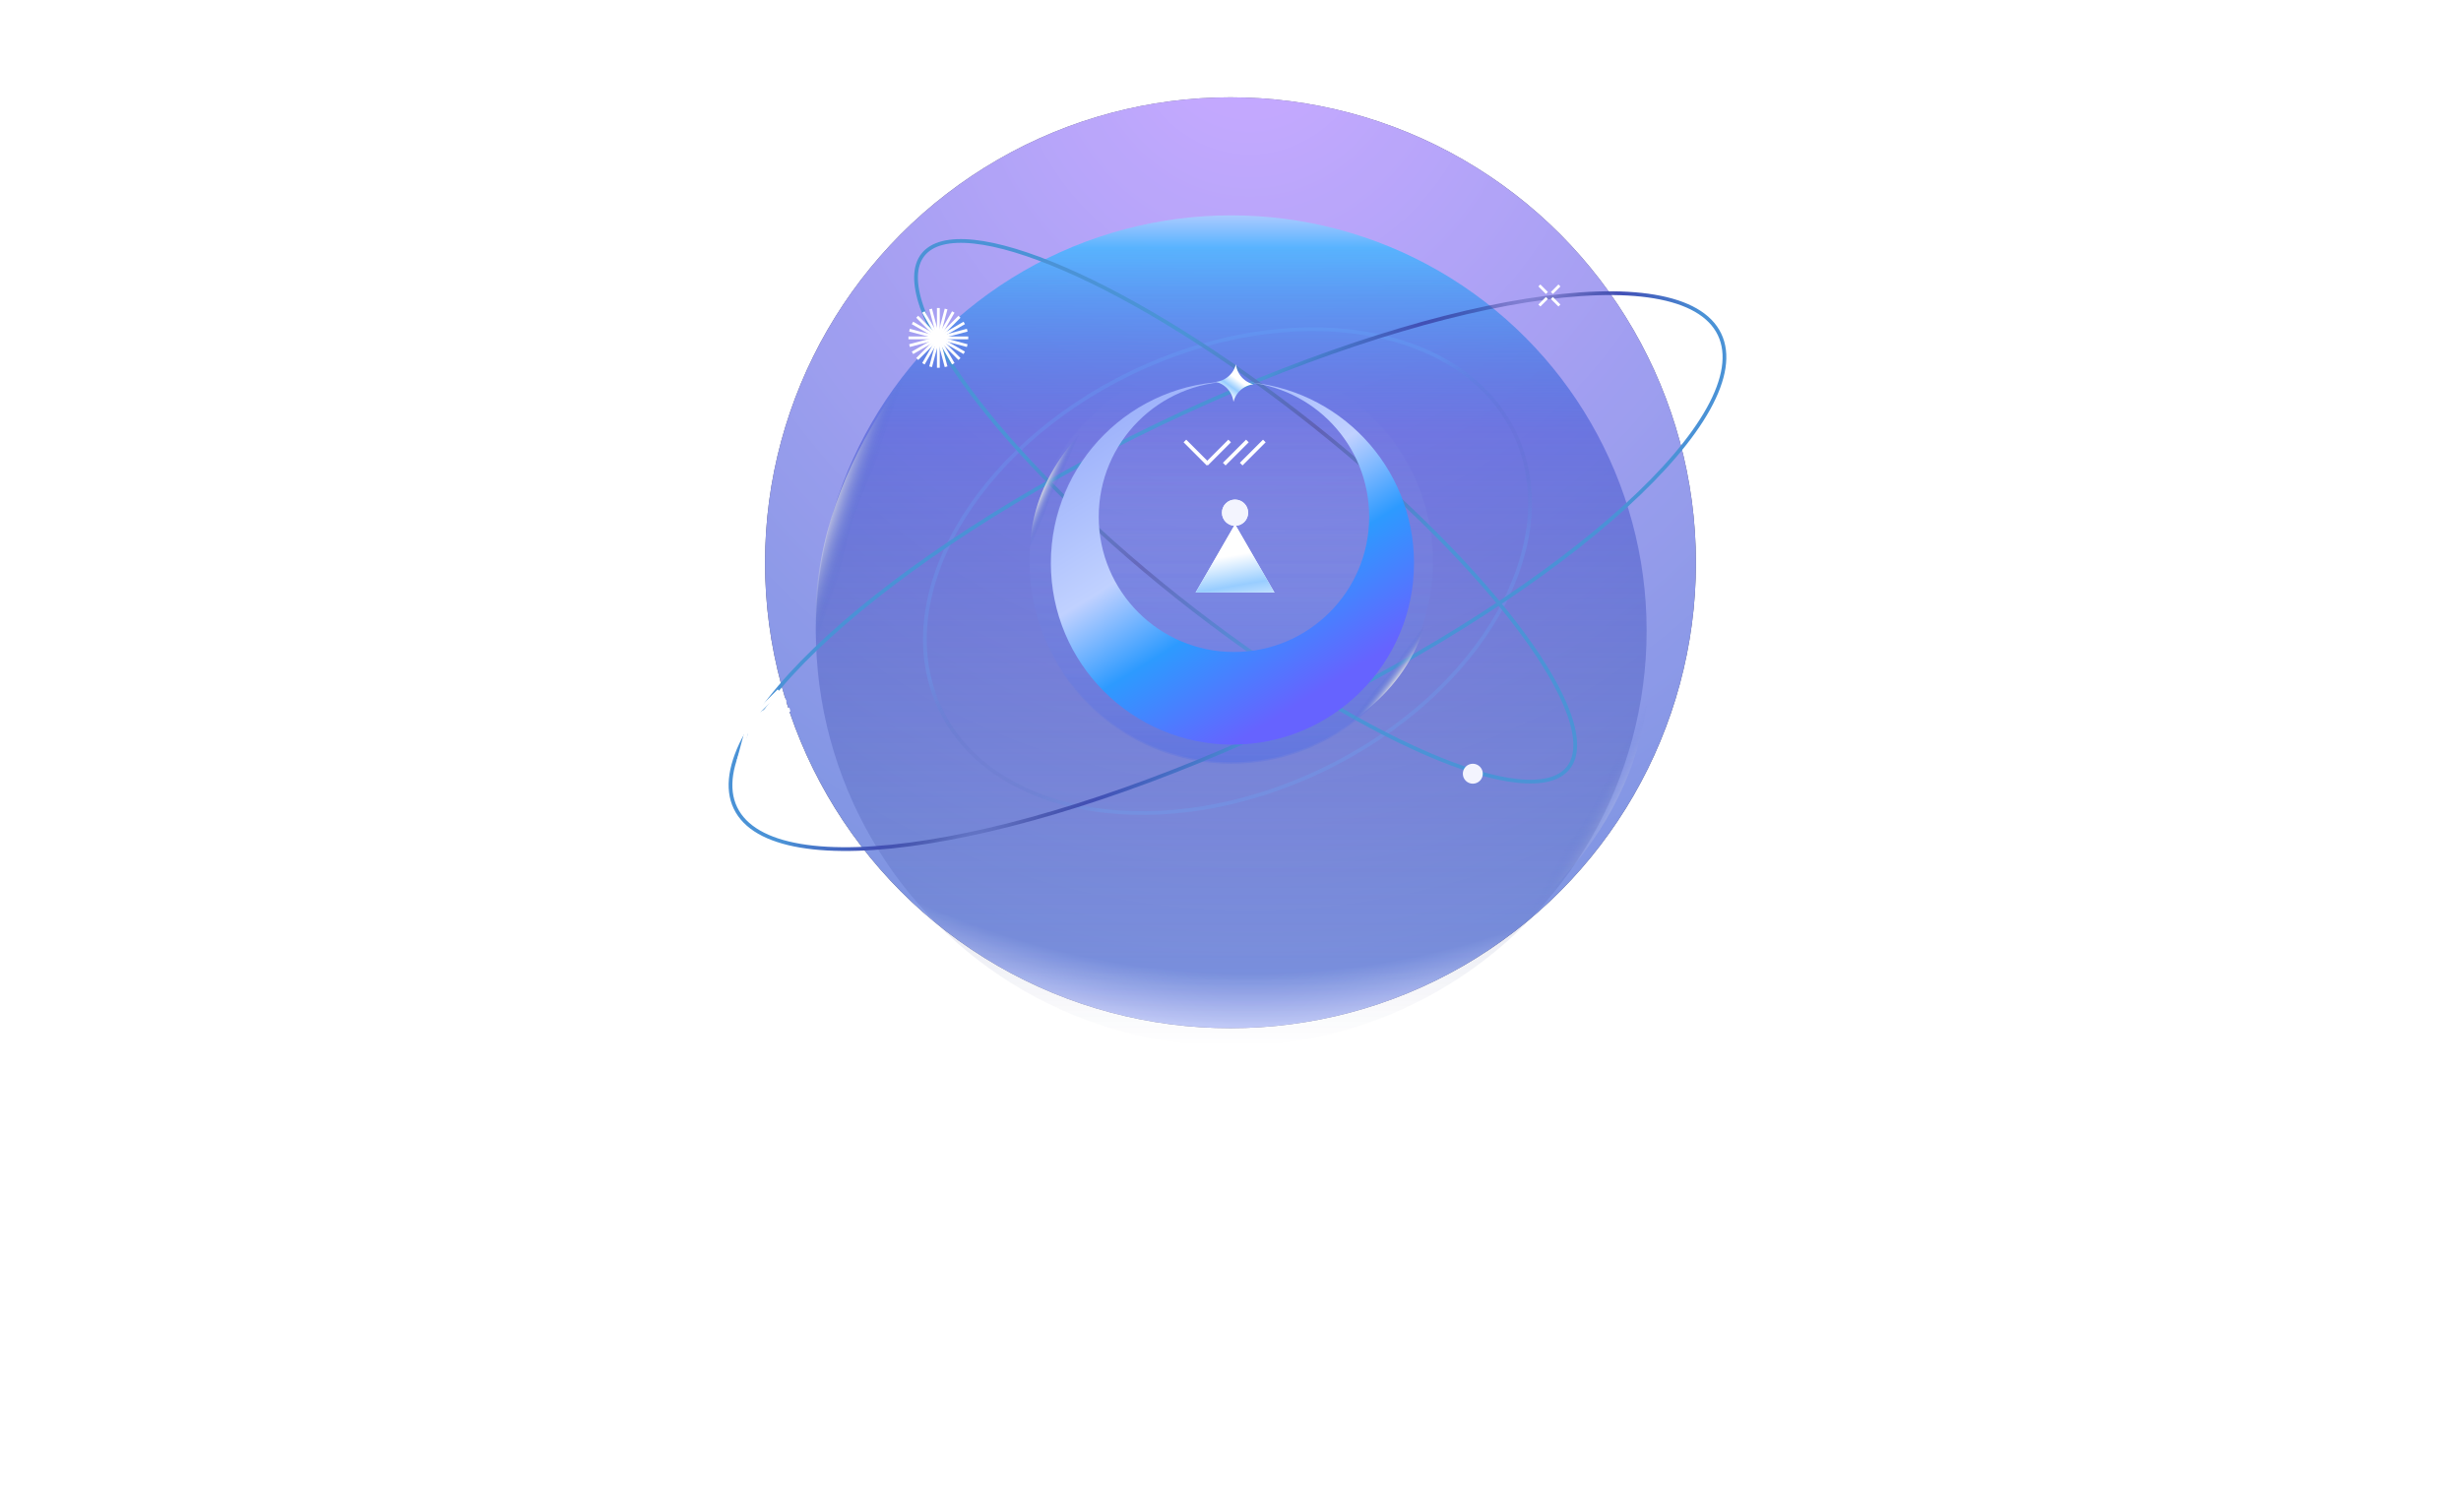 <svg width="1315" height="808" viewBox="0 0 1315 808" fill="none" xmlns="http://www.w3.org/2000/svg">
<g opacity="0.9" filter="url(#filter0_f_876_2604)">
<circle cx="657.491" cy="300.709" r="248.709" fill="url(#paint0_angular_876_2604)"/>
<circle cx="657.491" cy="300.709" r="248.709" fill="url(#paint1_radial_876_2604)"/>
</g>
<circle opacity="0.23" cx="657.893" cy="300.31" r="107.787" fill="url(#paint2_linear_876_2604)"/>
<circle opacity="0.23" cx="657.893" cy="299.512" r="107.787" fill="url(#paint3_linear_876_2604)"/>
<circle opacity="0.9" cx="657.892" cy="337.038" r="221.962" fill="url(#paint4_linear_876_2604)"/>
<path opacity="0.2" d="M809.244 231.364C823.289 260.539 819.006 295.253 800.524 327.864C782.044 360.472 749.409 390.883 706.972 411.312C664.535 431.741 620.408 438.281 583.395 432.388C546.376 426.494 516.571 408.19 502.527 379.015C488.482 349.839 492.765 315.126 511.247 282.514C529.727 249.907 562.362 219.495 604.799 199.067C647.236 178.638 691.363 172.097 728.376 177.99C765.395 183.885 795.2 202.188 809.244 231.364Z" stroke="url(#paint5_radial_876_2604)" stroke-width="2"/>
<path d="M918.789 178.63C923.823 189.087 921.616 202.643 912.87 218.405C904.139 234.138 889.002 251.854 868.609 270.448C827.833 307.626 766.222 348.156 693.437 383.194C620.652 418.232 550.543 441.111 496.05 449.794C468.797 454.136 445.508 454.918 427.765 451.93C409.989 448.936 398.017 442.205 392.983 431.748C387.949 421.291 390.156 407.735 398.902 391.974C407.633 376.24 422.771 358.524 443.163 339.931C483.939 302.752 545.55 262.222 618.335 227.184C691.12 192.146 761.229 169.267 815.722 160.585C842.975 156.242 866.264 155.46 884.008 158.449C901.783 161.443 913.755 168.174 918.789 178.63Z" stroke="url(#paint6_radial_876_2604)" stroke-width="2"/>
<path d="M837.954 410.334C833.171 416.347 823.918 418.659 810.808 417.271C797.755 415.89 781.189 410.866 762.211 402.637C724.271 386.184 676.908 357.014 629.141 319.015C581.373 281.015 542.3 241.425 517.737 208.156C505.451 191.515 496.831 176.502 492.549 164.094C488.25 151.633 488.422 142.097 493.205 136.084C497.989 130.071 507.242 127.759 520.351 129.146C533.404 130.528 549.971 135.551 568.948 143.781C606.889 160.233 654.251 189.403 702.019 227.403C749.786 265.402 788.859 304.992 813.422 338.262C825.708 354.902 834.329 369.915 838.61 382.323C842.91 394.785 842.737 404.321 837.954 410.334Z" stroke="url(#paint7_radial_876_2604)" stroke-width="2"/>
<circle opacity="0.23" cx="657.891" cy="300.31" r="96.609" fill="url(#paint8_linear_876_2604)"/>
<path fill-rule="evenodd" clip-rule="evenodd" d="M596.611 221.033C577.901 234.183 550.488 265.947 556.206 305.441L551.202 306.177C545.09 263.963 574.288 230.568 593.706 216.922L596.611 221.033Z" fill="url(#paint9_linear_876_2604)"/>
<path opacity="0.7" fill-rule="evenodd" clip-rule="evenodd" d="M524.502 174.428C485.329 207.804 430.549 284.709 451.621 372.005L440.562 374.701C418.04 281.392 476.479 200.462 517.133 165.824L524.502 174.428Z" fill="url(#paint10_linear_876_2604)"/>
<path opacity="0.23" fill-rule="evenodd" clip-rule="evenodd" d="M778.886 502.575C816.571 481.59 874.244 427.4 871.29 352.19L880.821 351.795C883.979 432.185 822.636 489.081 783.526 510.858L778.886 502.575Z" fill="url(#paint11_linear_876_2604)"/>
<path fill-rule="evenodd" clip-rule="evenodd" d="M699.058 392.195C720.391 383.958 754.669 359.761 758.667 320.056L763.7 320.552C759.427 362.992 723.023 388.338 700.883 396.887L699.058 392.195Z" fill="url(#paint12_linear_876_2604)"/>
<g filter="url(#filter1_d_876_2604)">
<path fill-rule="evenodd" clip-rule="evenodd" d="M658.29 397.642C711.866 397.642 755.299 354.21 755.299 300.633C755.299 249.009 714.973 206.803 664.103 203.796C701.67 206.371 731.346 237.661 731.346 275.882C731.346 315.789 698.995 348.14 659.088 348.14C619.182 348.14 586.831 315.789 586.831 275.882C586.831 236.099 618.982 203.825 658.718 203.626C658.576 203.625 658.433 203.625 658.29 203.625C604.714 203.625 561.281 247.057 561.281 300.633C561.281 354.21 604.714 397.642 658.29 397.642Z" fill="url(#paint13_linear_876_2604)"/>
</g>
<circle cx="501.399" cy="180.546" r="2.444" fill="#222222" stroke="white" stroke-width="1.5"/>
<path d="M501.398 164.578L501.398 196.515" stroke="white" stroke-width="1.5"/>
<path d="M493.414 166.717L509.383 194.376" stroke="white" stroke-width="1.5"/>
<path d="M497.266 165.122L505.532 195.971" stroke="white" stroke-width="1.5"/>
<path d="M509.383 166.717L493.414 194.376" stroke="white" stroke-width="1.5"/>
<path d="M505.531 165.122L497.265 195.971" stroke="white" stroke-width="1.5"/>
<path d="M512.689 169.255L490.107 191.838" stroke="white" stroke-width="1.5"/>
<path d="M485.43 180.546L517.367 180.546" stroke="white" stroke-width="1.5"/>
<path d="M487.57 172.562L515.229 188.531" stroke="white" stroke-width="1.5"/>
<path d="M485.975 176.413L516.823 184.679" stroke="white" stroke-width="1.5"/>
<path d="M487.57 188.531L515.229 172.562" stroke="white" stroke-width="1.5"/>
<path d="M485.975 184.679L516.823 176.414" stroke="white" stroke-width="1.5"/>
<path d="M490.105 169.255L512.688 191.838" stroke="white" stroke-width="1.5"/>
<circle cx="400.483" cy="384.943" r="3.421" fill="#222222" stroke="white" stroke-width="2.1"/>
<path d="M400.48 362.587L400.48 407.299" stroke="white" stroke-width="2.1"/>
<path d="M389.305 365.583L411.661 404.304" stroke="white" stroke-width="2.1"/>
<path d="M394.695 363.349L406.268 406.537" stroke="white" stroke-width="2.1"/>
<path d="M411.658 365.583L389.302 404.304" stroke="white" stroke-width="2.1"/>
<path d="M406.268 363.349L394.695 406.537" stroke="white" stroke-width="2.1"/>
<path d="M416.289 369.135L384.673 400.751" stroke="white" stroke-width="2.1"/>
<path d="M378.125 384.943L422.837 384.943" stroke="white" stroke-width="2.1"/>
<path d="M381.121 373.765L419.843 396.121" stroke="white" stroke-width="2.1"/>
<path d="M378.889 379.157L422.077 390.729" stroke="white" stroke-width="2.1"/>
<path d="M381.121 396.121L419.843 373.765" stroke="white" stroke-width="2.1"/>
<path d="M378.889 390.729L422.077 379.157" stroke="white" stroke-width="2.1"/>
<path d="M384.672 369.135L416.288 400.751" stroke="white" stroke-width="2.1"/>
<path fill-rule="evenodd" clip-rule="evenodd" d="M660.393 194.676C659.597 197.847 657.566 200.705 654.511 202.469C652.998 203.343 651.378 203.865 649.746 204.06C652.909 204.859 655.757 206.887 657.517 209.935C658.39 211.447 658.911 213.066 659.106 214.697C659.908 211.539 661.935 208.695 664.98 206.937C666.495 206.062 668.117 205.54 669.751 205.345C666.591 204.545 663.745 202.518 661.987 199.472C661.107 197.949 660.585 196.318 660.393 194.676Z" fill="url(#paint14_linear_876_2604)"/>
<path fill-rule="evenodd" clip-rule="evenodd" d="M833.789 153.061L831.11 155.74L829.77 157.08L828.709 156.019L830.049 154.679L832.728 152L833.789 153.061ZM827.091 159.759L825.751 161.099L823.072 163.778L822.011 162.717L824.69 160.038L826.03 158.698L827.091 159.759ZM822.002 153.061L824.681 155.74L826.021 157.08L827.082 156.019L825.742 154.679L823.062 152L822.002 153.061ZM828.7 159.759L830.04 161.099L832.719 163.778L833.78 162.717L831.101 160.038L829.761 158.698L828.7 159.759Z" fill="white"/>
<g filter="url(#filter2_f_876_2604)">
<path d="M659.922 280.143L680.978 316.613H638.867L659.922 280.143Z" fill="white"/>
</g>
<path d="M659.922 280.143L680.978 316.613H638.867L659.922 280.143Z" fill="url(#paint15_linear_876_2604)"/>
<g filter="url(#filter3_f_876_2604)">
<circle cx="659.923" cy="273.962" r="7.005" fill="#F3F4FE"/>
</g>
<circle cx="659.923" cy="273.962" r="7.005" fill="#F3F4FE"/>
<path d="M657.038 235.638L644.676 248" stroke="white" stroke-width="2"/>
<path d="M633.137 235.638L645.5 248" stroke="white" stroke-width="2"/>
<path d="M666.517 235.638L654.154 248" stroke="white" stroke-width="2"/>
<path d="M675.581 235.638L663.219 248" stroke="white" stroke-width="2"/>
<circle cx="786.98" cy="413.431" r="5.334" fill="#F3F4FE"/>
<defs>
<filter id="filter0_f_876_2604" x="0.781" y="-356" width="1313.42" height="1313.42" filterUnits="userSpaceOnUse" color-interpolation-filters="sRGB">
<feFlood flood-opacity="0" result="BackgroundImageFix"/>
<feBlend mode="normal" in="SourceGraphic" in2="BackgroundImageFix" result="shape"/>
<feGaussianBlur stdDeviation="204" result="effect1_foregroundBlur_876_2604"/>
</filter>
<filter id="filter1_d_876_2604" x="559.447" y="201.79" width="198.193" height="198.193" filterUnits="userSpaceOnUse" color-interpolation-filters="sRGB">
<feFlood flood-opacity="0" result="BackgroundImageFix"/>
<feColorMatrix in="SourceAlpha" type="matrix" values="0 0 0 0 0 0 0 0 0 0 0 0 0 0 0 0 0 0 127 0" result="hardAlpha"/>
<feOffset dx="0.254" dy="0.254"/>
<feGaussianBlur stdDeviation="1.044"/>
<feComposite in2="hardAlpha" operator="out"/>
<feColorMatrix type="matrix" values="0 0 0 0 0.454 0 0 0 0 0.566 0 0 0 0 0.971 0 0 0 0.5 0"/>
<feBlend mode="normal" in2="BackgroundImageFix" result="effect1_dropShadow_876_2604"/>
<feBlend mode="normal" in="SourceGraphic" in2="effect1_dropShadow_876_2604" result="shape"/>
</filter>
<filter id="filter2_f_876_2604" x="598.067" y="239.343" width="123.711" height="118.07" filterUnits="userSpaceOnUse" color-interpolation-filters="sRGB">
<feFlood flood-opacity="0" result="BackgroundImageFix"/>
<feBlend mode="normal" in="SourceGraphic" in2="BackgroundImageFix" result="shape"/>
<feGaussianBlur stdDeviation="20.4" result="effect1_foregroundBlur_876_2604"/>
</filter>
<filter id="filter3_f_876_2604" x="647.618" y="261.656" width="24.612" height="24.611" filterUnits="userSpaceOnUse" color-interpolation-filters="sRGB">
<feFlood flood-opacity="0" result="BackgroundImageFix"/>
<feBlend mode="normal" in="SourceGraphic" in2="BackgroundImageFix" result="shape"/>
<feGaussianBlur stdDeviation="2.65" result="effect1_foregroundBlur_876_2604"/>
</filter>
<radialGradient id="paint0_angular_876_2604" cx="0" cy="0" r="1" gradientUnits="userSpaceOnUse" gradientTransform="translate(668 8.11) rotate(90) scale(541.309 494.669)">
<stop stop-color="#32314B"/>
<stop offset="0.073" stop-color="#585C73"/>
<stop offset="0.948" stop-color="#414057"/>
<stop offset="1" stop-color="#898799"/>
</radialGradient>
<radialGradient id="paint1_radial_876_2604" cx="0" cy="0" r="1" gradientUnits="userSpaceOnUse" gradientTransform="translate(668 8.11) rotate(90) scale(541.309 494.669)">
<stop stop-color="#C894F0"/>
<stop offset="0.073" stop-color="#BE9FFF"/>
<stop offset="0.948" stop-color="#718ADF"/>
<stop offset="1" stop-color="#BBC4F7"/>
</radialGradient>
<linearGradient id="paint2_linear_876_2604" x1="657.893" y1="204.393" x2="657.893" y2="408.098" gradientUnits="userSpaceOnUse">
<stop stop-color="white" stop-opacity="0"/>
<stop offset="1" stop-color="#4A70FF"/>
</linearGradient>
<linearGradient id="paint3_linear_876_2604" x1="657.893" y1="203.594" x2="657.893" y2="407.299" gradientUnits="userSpaceOnUse">
<stop stop-color="white" stop-opacity="0"/>
<stop offset="1" stop-color="#4A70FF"/>
</linearGradient>
<linearGradient id="paint4_linear_876_2604" x1="657.892" y1="104.297" x2="657.892" y2="559" gradientUnits="userSpaceOnUse">
<stop stop-color="#E1DFFF"/>
<stop offset="0.062" stop-color="#4EB5FF"/>
<stop offset="0.278" stop-color="#2D43CC" stop-opacity="0.5"/>
<stop offset="1" stop-color="#13206B" stop-opacity="0"/>
</linearGradient>
<radialGradient id="paint5_radial_876_2604" cx="0" cy="0" r="1" gradientUnits="userSpaceOnUse" gradientTransform="translate(654.503 326.737) rotate(57.563) scale(55.468 608.962)">
<stop stop-color="#172672" stop-opacity="0"/>
<stop offset="1" stop-color="#63B4FF"/>
</radialGradient>
<radialGradient id="paint6_radial_876_2604" cx="0" cy="0" r="1" gradientUnits="userSpaceOnUse" gradientTransform="translate(645.583 325.545) rotate(46.205) scale(68.515 1645.71)">
<stop stop-color="#172672" stop-opacity="0"/>
<stop offset="0.465" stop-color="#424FB5"/>
<stop offset="1" stop-color="#4A92D6"/>
</radialGradient>
<radialGradient id="paint7_radial_876_2604" cx="0" cy="0" r="1" gradientUnits="userSpaceOnUse" gradientTransform="translate(648.996 272.067) rotate(52.646) scale(83.743 2199.98)">
<stop stop-color="#5E5EB3"/>
<stop offset="1" stop-color="#4B93D6"/>
</radialGradient>
<linearGradient id="paint8_linear_876_2604" x1="657.891" y1="214.34" x2="657.891" y2="396.92" gradientUnits="userSpaceOnUse">
<stop stop-color="white" stop-opacity="0"/>
<stop offset="1" stop-color="#4A70FF"/>
</linearGradient>
<linearGradient id="paint9_linear_876_2604" x1="558.502" y1="256.478" x2="566.407" y2="259.913" gradientUnits="userSpaceOnUse">
<stop stop-color="#FFFBE8"/>
<stop offset="0.826" stop-color="#3D5BCB" stop-opacity="0"/>
</linearGradient>
<linearGradient id="paint10_linear_876_2604" x1="446.526" y1="261.817" x2="464.956" y2="267.86" gradientUnits="userSpaceOnUse">
<stop stop-color="#FFFBE8"/>
<stop offset="0.826" stop-color="#3D5BCB" stop-opacity="0"/>
</linearGradient>
<linearGradient id="paint11_linear_876_2604" x1="857.347" y1="443.585" x2="843.195" y2="435.587" gradientUnits="userSpaceOnUse">
<stop stop-color="#FFFBE8"/>
<stop offset="0.826" stop-color="#3D5BCB" stop-opacity="0"/>
</linearGradient>
<linearGradient id="paint12_linear_876_2604" x1="744.604" y1="367.013" x2="737.764" y2="361.769" gradientUnits="userSpaceOnUse">
<stop stop-color="#FFFBE8"/>
<stop offset="0.826" stop-color="#3D5BCB" stop-opacity="0"/>
</linearGradient>
<linearGradient id="paint13_linear_876_2604" x1="596.851" y1="203.625" x2="714.878" y2="392.792" gradientUnits="userSpaceOnUse">
<stop stop-color="#97ACFA"/>
<stop offset="0.405" stop-color="#C0D1FF"/>
<stop offset="0.61" stop-color="#2D9AFF"/>
<stop offset="0.885" stop-color="#6663FF"/>
</linearGradient>
<linearGradient id="paint14_linear_876_2604" x1="659.093" y1="201.258" x2="652.998" y2="209.836" gradientUnits="userSpaceOnUse">
<stop stop-color="white"/>
<stop offset="0.479" stop-color="#98CDFF"/>
<stop offset="1" stop-color="#FCFCFF"/>
</linearGradient>
<linearGradient id="paint15_linear_876_2604" x1="650.558" y1="298.13" x2="656.219" y2="331.616" gradientUnits="userSpaceOnUse">
<stop stop-color="white"/>
<stop offset="0.479" stop-color="#98CDFF"/>
<stop offset="1" stop-color="#FCFCFF"/>
</linearGradient>
</defs>
</svg>
